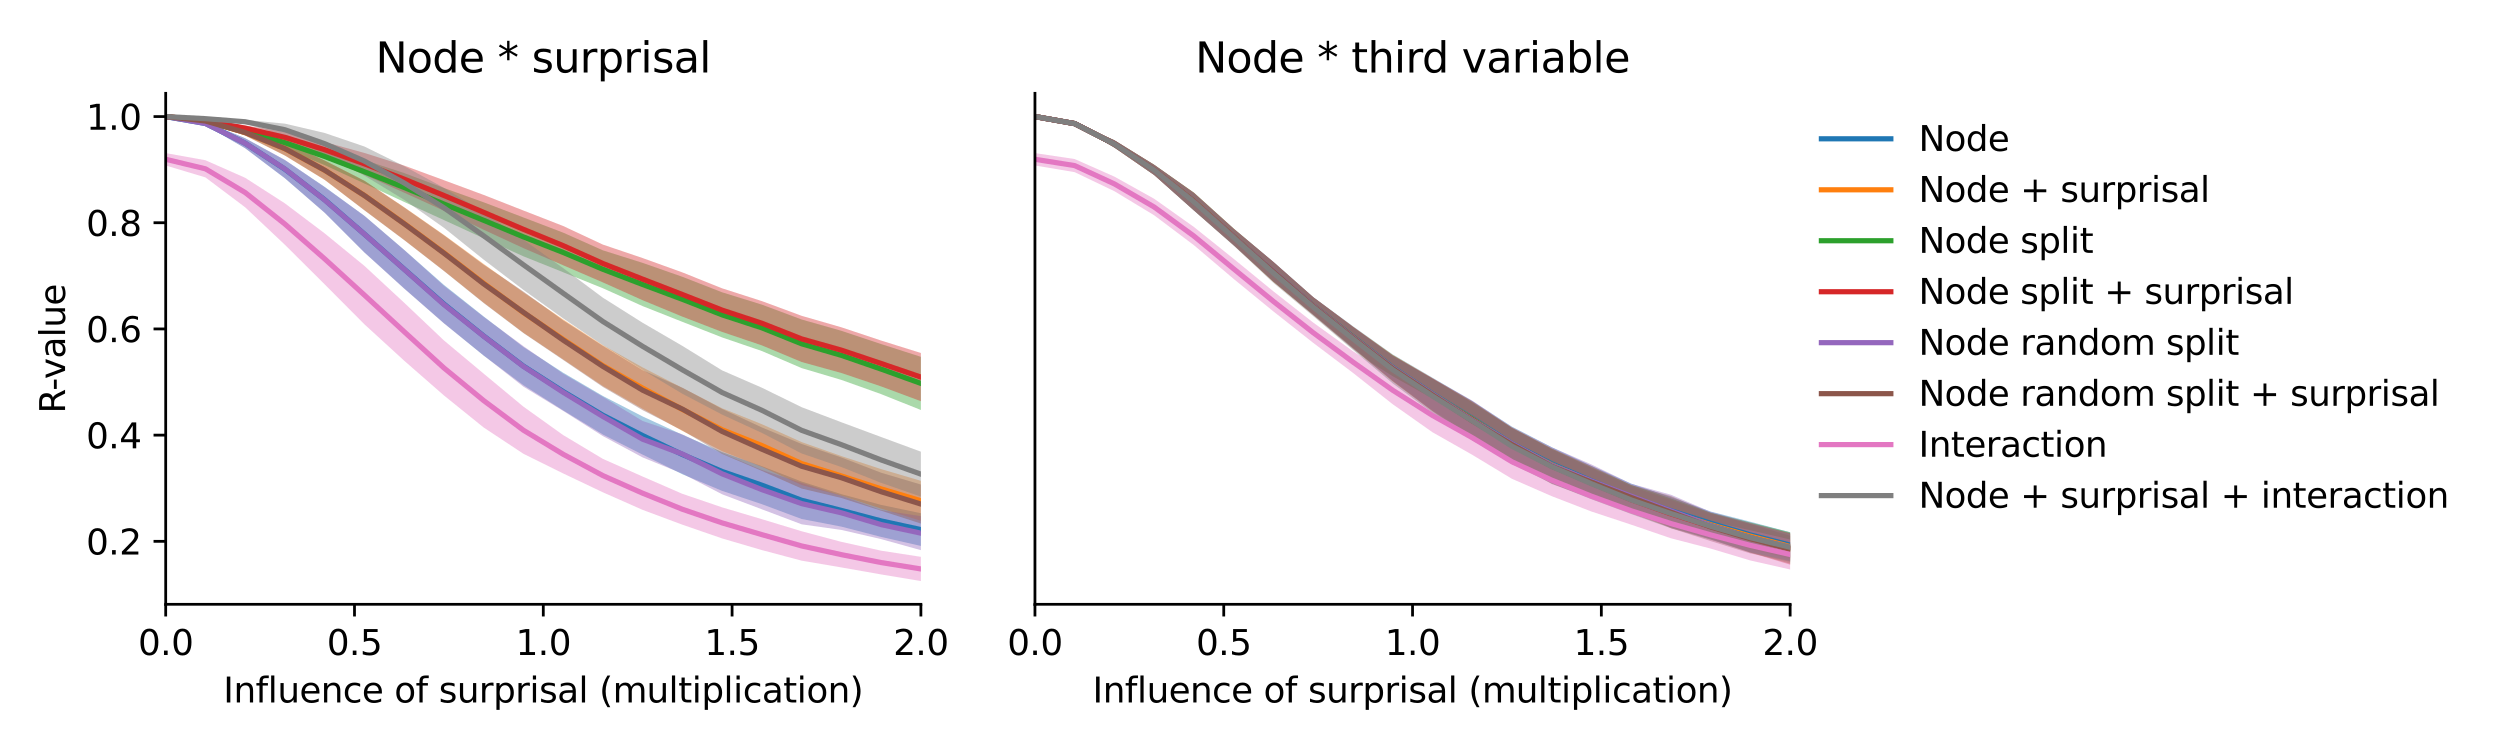 <?xml version="1.0" encoding="utf-8" standalone="no"?>
<!DOCTYPE svg PUBLIC "-//W3C//DTD SVG 1.1//EN"
  "http://www.w3.org/Graphics/SVG/1.1/DTD/svg11.dtd">
<svg xmlns:xlink="http://www.w3.org/1999/xlink" width="720pt" height="216pt" viewBox="0 0 720 216" xmlns="http://www.w3.org/2000/svg" version="1.1">
 <defs>
  <style type="text/css">*{stroke-linejoin: round; stroke-linecap: butt}</style>
 </defs>
 <g id="figure_1">
  <g id="patch_1">
   <path d="M 0 216 
L 720 216 
L 720 0 
L 0 0 
z
" style="fill: #ffffff"/>
  </g>
  <g id="axes_1">
   <g id="patch_2">
    <path d="M 47.72 174.04 
L 265.215 174.04 
L 265.215 26.88 
L 47.72 26.88 
z
" style="fill: #ffffff"/>
   </g>
   <g id="PolyCollection_1">
    <path d="M 47.72 33.569 
L 47.72 33.569 
L 59.167 36.025 
L 70.614 42.691 
L 82.061 51.347 
L 93.508 61.251 
L 104.956 72.685 
L 116.403 83.052 
L 127.85 93.068 
L 139.297 102.399 
L 150.744 110.939 
L 162.191 118.187 
L 173.638 125.151 
L 185.085 130.937 
L 196.532 136.589 
L 207.979 141.378 
L 219.427 145.21 
L 230.874 149.475 
L 242.321 151.671 
L 253.768 154.636 
L 265.215 157.235 
L 265.215 147.811 
L 265.215 147.811 
L 253.768 145.416 
L 242.321 142.323 
L 230.874 138.695 
L 219.427 134.262 
L 207.979 130.196 
L 196.532 125.214 
L 185.085 119.943 
L 173.638 114.047 
L 162.191 107.344 
L 150.744 99.948 
L 139.297 91.143 
L 127.85 82.056 
L 116.403 71.968 
L 104.956 62.175 
L 93.508 53.818 
L 82.061 46.125 
L 70.614 39.816 
L 59.167 35.089 
L 47.72 33.569 
z
" clip-path="url(#pba82e8d61f)" style="fill: #1f77b4; fill-opacity: 0.4"/>
   </g>
   <g id="PolyCollection_2">
    <path d="M 47.72 33.569 
L 47.72 33.569 
L 59.167 35.14 
L 70.614 39.045 
L 82.061 44.805 
L 93.508 51.81 
L 104.956 60.519 
L 116.403 69.093 
L 127.85 77.98 
L 139.297 87.162 
L 150.744 95.831 
L 162.191 103.498 
L 173.638 111.183 
L 185.085 117.748 
L 196.532 124.124 
L 207.979 129.956 
L 219.427 134.466 
L 230.874 139.692 
L 242.321 142.791 
L 253.768 146.492 
L 265.215 149.988 
L 265.215 138.477 
L 265.215 138.477 
L 253.768 135.103 
L 242.321 131.36 
L 230.874 127.322 
L 219.427 122.177 
L 207.979 117.596 
L 196.532 111.713 
L 185.085 105.822 
L 173.638 99.411 
L 162.191 91.968 
L 150.744 84.213 
L 139.297 76.008 
L 127.85 67.636 
L 116.403 59.661 
L 104.956 52.071 
L 93.508 46.214 
L 82.061 40.857 
L 70.614 37.284 
L 59.167 34.557 
L 47.72 33.569 
z
" clip-path="url(#pba82e8d61f)" style="fill: #ff7f0e; fill-opacity: 0.4"/>
   </g>
   <g id="PolyCollection_3">
    <path d="M 47.72 33.569 
L 47.72 33.569 
L 59.167 35.401 
L 70.614 38.866 
L 82.061 42.875 
L 93.508 47.553 
L 104.956 52.849 
L 116.403 58.158 
L 127.85 63.379 
L 139.297 68.639 
L 150.744 73.825 
L 162.191 78.411 
L 173.638 83.019 
L 185.085 88.169 
L 196.532 92.696 
L 207.979 97.185 
L 219.427 101.101 
L 230.874 106.017 
L 242.321 109.417 
L 253.768 113.512 
L 265.215 118.082 
L 265.215 102.762 
L 265.215 102.762 
L 253.768 99.092 
L 242.321 95.269 
L 230.874 92.018 
L 219.427 87.736 
L 207.979 84.187 
L 196.532 79.719 
L 185.085 75.71 
L 173.638 72.101 
L 162.191 67.003 
L 150.744 62.63 
L 139.297 58.262 
L 127.85 54.145 
L 116.403 49.838 
L 104.956 46.1 
L 93.508 42.579 
L 82.061 39.308 
L 70.614 36.843 
L 59.167 34.788 
L 47.72 33.569 
z
" clip-path="url(#pba82e8d61f)" style="fill: #2ca02c; fill-opacity: 0.4"/>
   </g>
   <g id="PolyCollection_4">
    <path d="M 47.72 33.57 
L 47.72 33.57 
L 59.167 35.009 
L 70.614 37.725 
L 82.061 41.126 
L 93.508 45.32 
L 104.956 50.329 
L 116.403 55.497 
L 127.85 60.704 
L 139.297 66.176 
L 150.744 71.471 
L 162.191 76.401 
L 173.638 81.336 
L 185.085 86.47 
L 196.532 91.195 
L 207.979 95.603 
L 219.427 99.474 
L 230.874 104.262 
L 242.321 107.429 
L 253.768 111.293 
L 265.215 115.553 
L 265.215 101.664 
L 265.215 101.664 
L 253.768 98.081 
L 242.321 94.261 
L 230.874 90.955 
L 219.427 86.721 
L 207.979 83.042 
L 196.532 78.458 
L 185.085 74.323 
L 173.638 70.445 
L 162.191 65.089 
L 150.744 60.63 
L 139.297 56.137 
L 127.85 51.898 
L 116.403 47.686 
L 104.956 44.05 
L 93.508 40.906 
L 82.061 37.987 
L 70.614 36.112 
L 59.167 34.519 
L 47.72 33.57 
z
" clip-path="url(#pba82e8d61f)" style="fill: #d62728; fill-opacity: 0.4"/>
   </g>
   <g id="PolyCollection_5">
    <path d="M 47.72 33.569 
L 47.72 33.569 
L 59.167 36.026 
L 70.614 42.701 
L 82.061 51.329 
L 93.508 61.279 
L 104.956 72.732 
L 116.403 83.126 
L 127.85 93.132 
L 139.297 102.386 
L 150.744 111.362 
L 162.191 118.347 
L 173.638 125.604 
L 185.085 131.742 
L 196.532 136.421 
L 207.979 142.36 
L 219.427 146.683 
L 230.874 151.007 
L 242.321 152.622 
L 253.768 155.268 
L 265.215 158.45 
L 265.215 148.662 
L 265.215 148.662 
L 253.768 146.912 
L 242.321 142.772 
L 230.874 139.081 
L 219.427 135.358 
L 207.979 130.587 
L 196.532 125.108 
L 185.085 121.252 
L 173.638 114.292 
L 162.191 107.62 
L 150.744 99.699 
L 139.297 91.265 
L 127.85 82.31 
L 116.403 71.987 
L 104.956 62.164 
L 93.508 53.913 
L 82.061 46.05 
L 70.614 39.832 
L 59.167 35.1 
L 47.72 33.569 
z
" clip-path="url(#pba82e8d61f)" style="fill: #9467bd; fill-opacity: 0.4"/>
   </g>
   <g id="PolyCollection_6">
    <path d="M 47.72 33.57 
L 47.72 33.57 
L 59.167 35.139 
L 70.614 39.044 
L 82.061 44.79 
L 93.508 51.787 
L 104.956 60.587 
L 116.403 69.149 
L 127.85 78.05 
L 139.297 87.283 
L 150.744 95.929 
L 162.191 103.671 
L 173.638 111.45 
L 185.085 118.14 
L 196.532 123.999 
L 207.979 130.745 
L 219.427 135.64 
L 230.874 140.706 
L 242.321 143.424 
L 253.768 147.085 
L 265.215 150.792 
L 265.215 139.552 
L 265.215 139.552 
L 253.768 136.146 
L 242.321 131.752 
L 230.874 127.869 
L 219.427 123.105 
L 207.979 117.777 
L 196.532 111.668 
L 185.085 106.623 
L 173.638 99.608 
L 162.191 92.246 
L 150.744 83.964 
L 139.297 76.226 
L 127.85 67.766 
L 116.403 59.752 
L 104.956 52.058 
L 93.508 46.247 
L 82.061 40.824 
L 70.614 37.287 
L 59.167 34.56 
L 47.72 33.57 
z
" clip-path="url(#pba82e8d61f)" style="fill: #8c564b; fill-opacity: 0.4"/>
   </g>
   <g id="PolyCollection_7">
    <path d="M 47.72 44.089 
L 47.72 47.661 
L 59.167 51.099 
L 70.614 59.709 
L 82.061 70.507 
L 93.508 81.895 
L 104.956 93.404 
L 116.403 103.881 
L 127.85 113.886 
L 139.297 123.126 
L 150.744 130.691 
L 162.191 136.355 
L 173.638 141.792 
L 185.085 146.848 
L 196.532 151.118 
L 207.979 155.072 
L 219.427 158.432 
L 230.874 161.472 
L 242.321 163.423 
L 253.768 165.44 
L 265.215 167.351 
L 265.215 160.368 
L 265.215 160.368 
L 253.768 158.599 
L 242.321 156.057 
L 230.874 153.003 
L 219.427 149.526 
L 207.979 146.124 
L 196.532 142.226 
L 185.085 137.247 
L 173.638 132.162 
L 162.191 125.307 
L 150.744 117.114 
L 139.297 107.61 
L 127.85 98.043 
L 116.403 87.182 
L 104.956 76.576 
L 93.508 67.211 
L 82.061 58.572 
L 70.614 51.209 
L 59.167 46.147 
L 47.72 44.089 
z
" clip-path="url(#pba82e8d61f)" style="fill: #e377c2; fill-opacity: 0.4"/>
   </g>
   <g id="PolyCollection_8">
    <path d="M 47.72 33.569 
L 47.72 33.569 
L 59.167 34.233 
L 70.614 35.604 
L 82.061 39.127 
L 93.508 44.468 
L 104.956 50.585 
L 116.403 57.546 
L 127.85 65.599 
L 139.297 74.776 
L 150.744 83.487 
L 162.191 91.693 
L 173.638 99.437 
L 185.085 106.543 
L 196.532 113.412 
L 207.979 119.417 
L 219.427 124.682 
L 230.874 130.61 
L 242.321 134.519 
L 253.768 139.067 
L 265.215 143.03 
L 265.215 130.084 
L 265.215 130.084 
L 253.768 125.865 
L 242.321 121.611 
L 230.874 117.274 
L 219.427 111.664 
L 207.979 106.682 
L 196.532 99.624 
L 185.085 92.962 
L 173.638 85.742 
L 162.191 77.211 
L 150.744 69.039 
L 139.297 61.048 
L 127.85 54.095 
L 116.403 47.851 
L 104.956 42.199 
L 93.508 38.295 
L 82.061 35.611 
L 70.614 34.531 
L 59.167 34.12 
L 47.72 33.569 
z
" clip-path="url(#pba82e8d61f)" style="fill: #7f7f7f; fill-opacity: 0.4"/>
   </g>
   <g id="matplotlib.axis_1">
    <g id="xtick_1">
     <g id="line2d_1">
      <defs>
       <path id="m68d13eca7f" d="M 0 0 
L 0 3.5 
" style="stroke: #000000; stroke-width: 0.8"/>
      </defs>
      <g>
       <use xlink:href="#m68d13eca7f" x="47.72" y="174.04" style="stroke: #000000; stroke-width: 0.8"/>
      </g>
     </g>
     <g id="text_1">
      <!-- 0.0 -->
      <g transform="translate(39.768 188.638)scale(0.1 -0.1)">
       <defs>
        <path id="DejaVuSans-30" d="M 2034 4250 
Q 1547 4250 1301 3770 
Q 1056 3291 1056 2328 
Q 1056 1369 1301 889 
Q 1547 409 2034 409 
Q 2525 409 2770 889 
Q 3016 1369 3016 2328 
Q 3016 3291 2770 3770 
Q 2525 4250 2034 4250 
z
M 2034 4750 
Q 2819 4750 3233 4129 
Q 3647 3509 3647 2328 
Q 3647 1150 3233 529 
Q 2819 -91 2034 -91 
Q 1250 -91 836 529 
Q 422 1150 422 2328 
Q 422 3509 836 4129 
Q 1250 4750 2034 4750 
z
" transform="scale(0.016)"/>
        <path id="DejaVuSans-2e" d="M 684 794 
L 1344 794 
L 1344 0 
L 684 0 
L 684 794 
z
" transform="scale(0.016)"/>
       </defs>
       <use xlink:href="#DejaVuSans-30"/>
       <use xlink:href="#DejaVuSans-2e" x="63.623"/>
       <use xlink:href="#DejaVuSans-30" x="95.41"/>
      </g>
     </g>
    </g>
    <g id="xtick_2">
     <g id="line2d_2">
      <g>
       <use xlink:href="#m68d13eca7f" x="102.094" y="174.04" style="stroke: #000000; stroke-width: 0.8"/>
      </g>
     </g>
     <g id="text_2">
      <!-- 0.5 -->
      <g transform="translate(94.142 188.638)scale(0.1 -0.1)">
       <defs>
        <path id="DejaVuSans-35" d="M 691 4666 
L 3169 4666 
L 3169 4134 
L 1269 4134 
L 1269 2991 
Q 1406 3038 1543 3061 
Q 1681 3084 1819 3084 
Q 2600 3084 3056 2656 
Q 3513 2228 3513 1497 
Q 3513 744 3044 326 
Q 2575 -91 1722 -91 
Q 1428 -91 1123 -41 
Q 819 9 494 109 
L 494 744 
Q 775 591 1075 516 
Q 1375 441 1709 441 
Q 2250 441 2565 725 
Q 2881 1009 2881 1497 
Q 2881 1984 2565 2268 
Q 2250 2553 1709 2553 
Q 1456 2553 1204 2497 
Q 953 2441 691 2322 
L 691 4666 
z
" transform="scale(0.016)"/>
       </defs>
       <use xlink:href="#DejaVuSans-30"/>
       <use xlink:href="#DejaVuSans-2e" x="63.623"/>
       <use xlink:href="#DejaVuSans-35" x="95.41"/>
      </g>
     </g>
    </g>
    <g id="xtick_3">
     <g id="line2d_3">
      <g>
       <use xlink:href="#m68d13eca7f" x="156.468" y="174.04" style="stroke: #000000; stroke-width: 0.8"/>
      </g>
     </g>
     <g id="text_3">
      <!-- 1.0 -->
      <g transform="translate(148.516 188.638)scale(0.1 -0.1)">
       <defs>
        <path id="DejaVuSans-31" d="M 794 531 
L 1825 531 
L 1825 4091 
L 703 3866 
L 703 4441 
L 1819 4666 
L 2450 4666 
L 2450 531 
L 3481 531 
L 3481 0 
L 794 0 
L 794 531 
z
" transform="scale(0.016)"/>
       </defs>
       <use xlink:href="#DejaVuSans-31"/>
       <use xlink:href="#DejaVuSans-2e" x="63.623"/>
       <use xlink:href="#DejaVuSans-30" x="95.41"/>
      </g>
     </g>
    </g>
    <g id="xtick_4">
     <g id="line2d_4">
      <g>
       <use xlink:href="#m68d13eca7f" x="210.841" y="174.04" style="stroke: #000000; stroke-width: 0.8"/>
      </g>
     </g>
     <g id="text_4">
      <!-- 1.5 -->
      <g transform="translate(202.89 188.638)scale(0.1 -0.1)">
       <use xlink:href="#DejaVuSans-31"/>
       <use xlink:href="#DejaVuSans-2e" x="63.623"/>
       <use xlink:href="#DejaVuSans-35" x="95.41"/>
      </g>
     </g>
    </g>
    <g id="xtick_5">
     <g id="line2d_5">
      <g>
       <use xlink:href="#m68d13eca7f" x="265.215" y="174.04" style="stroke: #000000; stroke-width: 0.8"/>
      </g>
     </g>
     <g id="text_5">
      <!-- 2.0 -->
      <g transform="translate(257.263 188.638)scale(0.1 -0.1)">
       <defs>
        <path id="DejaVuSans-32" d="M 1228 531 
L 3431 531 
L 3431 0 
L 469 0 
L 469 531 
Q 828 903 1448 1529 
Q 2069 2156 2228 2338 
Q 2531 2678 2651 2914 
Q 2772 3150 2772 3378 
Q 2772 3750 2511 3984 
Q 2250 4219 1831 4219 
Q 1534 4219 1204 4116 
Q 875 4013 500 3803 
L 500 4441 
Q 881 4594 1212 4672 
Q 1544 4750 1819 4750 
Q 2544 4750 2975 4387 
Q 3406 4025 3406 3419 
Q 3406 3131 3298 2873 
Q 3191 2616 2906 2266 
Q 2828 2175 2409 1742 
Q 1991 1309 1228 531 
z
" transform="scale(0.016)"/>
       </defs>
       <use xlink:href="#DejaVuSans-32"/>
       <use xlink:href="#DejaVuSans-2e" x="63.623"/>
       <use xlink:href="#DejaVuSans-30" x="95.41"/>
      </g>
     </g>
    </g>
    <g id="text_6">
     <!-- Influence of surprisal (multiplication) -->
     <g transform="translate(64.321 202.317)scale(0.1 -0.1)">
      <defs>
       <path id="DejaVuSans-49" d="M 628 4666 
L 1259 4666 
L 1259 0 
L 628 0 
L 628 4666 
z
" transform="scale(0.016)"/>
       <path id="DejaVuSans-6e" d="M 3513 2113 
L 3513 0 
L 2938 0 
L 2938 2094 
Q 2938 2591 2744 2837 
Q 2550 3084 2163 3084 
Q 1697 3084 1428 2787 
Q 1159 2491 1159 1978 
L 1159 0 
L 581 0 
L 581 3500 
L 1159 3500 
L 1159 2956 
Q 1366 3272 1645 3428 
Q 1925 3584 2291 3584 
Q 2894 3584 3203 3211 
Q 3513 2838 3513 2113 
z
" transform="scale(0.016)"/>
       <path id="DejaVuSans-66" d="M 2375 4863 
L 2375 4384 
L 1825 4384 
Q 1516 4384 1395 4259 
Q 1275 4134 1275 3809 
L 1275 3500 
L 2222 3500 
L 2222 3053 
L 1275 3053 
L 1275 0 
L 697 0 
L 697 3053 
L 147 3053 
L 147 3500 
L 697 3500 
L 697 3744 
Q 697 4328 969 4595 
Q 1241 4863 1831 4863 
L 2375 4863 
z
" transform="scale(0.016)"/>
       <path id="DejaVuSans-6c" d="M 603 4863 
L 1178 4863 
L 1178 0 
L 603 0 
L 603 4863 
z
" transform="scale(0.016)"/>
       <path id="DejaVuSans-75" d="M 544 1381 
L 544 3500 
L 1119 3500 
L 1119 1403 
Q 1119 906 1312 657 
Q 1506 409 1894 409 
Q 2359 409 2629 706 
Q 2900 1003 2900 1516 
L 2900 3500 
L 3475 3500 
L 3475 0 
L 2900 0 
L 2900 538 
Q 2691 219 2414 64 
Q 2138 -91 1772 -91 
Q 1169 -91 856 284 
Q 544 659 544 1381 
z
M 1991 3584 
L 1991 3584 
z
" transform="scale(0.016)"/>
       <path id="DejaVuSans-65" d="M 3597 1894 
L 3597 1613 
L 953 1613 
Q 991 1019 1311 708 
Q 1631 397 2203 397 
Q 2534 397 2845 478 
Q 3156 559 3463 722 
L 3463 178 
Q 3153 47 2828 -22 
Q 2503 -91 2169 -91 
Q 1331 -91 842 396 
Q 353 884 353 1716 
Q 353 2575 817 3079 
Q 1281 3584 2069 3584 
Q 2775 3584 3186 3129 
Q 3597 2675 3597 1894 
z
M 3022 2063 
Q 3016 2534 2758 2815 
Q 2500 3097 2075 3097 
Q 1594 3097 1305 2825 
Q 1016 2553 972 2059 
L 3022 2063 
z
" transform="scale(0.016)"/>
       <path id="DejaVuSans-63" d="M 3122 3366 
L 3122 2828 
Q 2878 2963 2633 3030 
Q 2388 3097 2138 3097 
Q 1578 3097 1268 2742 
Q 959 2388 959 1747 
Q 959 1106 1268 751 
Q 1578 397 2138 397 
Q 2388 397 2633 464 
Q 2878 531 3122 666 
L 3122 134 
Q 2881 22 2623 -34 
Q 2366 -91 2075 -91 
Q 1284 -91 818 406 
Q 353 903 353 1747 
Q 353 2603 823 3093 
Q 1294 3584 2113 3584 
Q 2378 3584 2631 3529 
Q 2884 3475 3122 3366 
z
" transform="scale(0.016)"/>
       <path id="DejaVuSans-20" transform="scale(0.016)"/>
       <path id="DejaVuSans-6f" d="M 1959 3097 
Q 1497 3097 1228 2736 
Q 959 2375 959 1747 
Q 959 1119 1226 758 
Q 1494 397 1959 397 
Q 2419 397 2687 759 
Q 2956 1122 2956 1747 
Q 2956 2369 2687 2733 
Q 2419 3097 1959 3097 
z
M 1959 3584 
Q 2709 3584 3137 3096 
Q 3566 2609 3566 1747 
Q 3566 888 3137 398 
Q 2709 -91 1959 -91 
Q 1206 -91 779 398 
Q 353 888 353 1747 
Q 353 2609 779 3096 
Q 1206 3584 1959 3584 
z
" transform="scale(0.016)"/>
       <path id="DejaVuSans-73" d="M 2834 3397 
L 2834 2853 
Q 2591 2978 2328 3040 
Q 2066 3103 1784 3103 
Q 1356 3103 1142 2972 
Q 928 2841 928 2578 
Q 928 2378 1081 2264 
Q 1234 2150 1697 2047 
L 1894 2003 
Q 2506 1872 2764 1633 
Q 3022 1394 3022 966 
Q 3022 478 2636 193 
Q 2250 -91 1575 -91 
Q 1294 -91 989 -36 
Q 684 19 347 128 
L 347 722 
Q 666 556 975 473 
Q 1284 391 1588 391 
Q 1994 391 2212 530 
Q 2431 669 2431 922 
Q 2431 1156 2273 1281 
Q 2116 1406 1581 1522 
L 1381 1569 
Q 847 1681 609 1914 
Q 372 2147 372 2553 
Q 372 3047 722 3315 
Q 1072 3584 1716 3584 
Q 2034 3584 2315 3537 
Q 2597 3491 2834 3397 
z
" transform="scale(0.016)"/>
       <path id="DejaVuSans-72" d="M 2631 2963 
Q 2534 3019 2420 3045 
Q 2306 3072 2169 3072 
Q 1681 3072 1420 2755 
Q 1159 2438 1159 1844 
L 1159 0 
L 581 0 
L 581 3500 
L 1159 3500 
L 1159 2956 
Q 1341 3275 1631 3429 
Q 1922 3584 2338 3584 
Q 2397 3584 2469 3576 
Q 2541 3569 2628 3553 
L 2631 2963 
z
" transform="scale(0.016)"/>
       <path id="DejaVuSans-70" d="M 1159 525 
L 1159 -1331 
L 581 -1331 
L 581 3500 
L 1159 3500 
L 1159 2969 
Q 1341 3281 1617 3432 
Q 1894 3584 2278 3584 
Q 2916 3584 3314 3078 
Q 3713 2572 3713 1747 
Q 3713 922 3314 415 
Q 2916 -91 2278 -91 
Q 1894 -91 1617 61 
Q 1341 213 1159 525 
z
M 3116 1747 
Q 3116 2381 2855 2742 
Q 2594 3103 2138 3103 
Q 1681 3103 1420 2742 
Q 1159 2381 1159 1747 
Q 1159 1113 1420 752 
Q 1681 391 2138 391 
Q 2594 391 2855 752 
Q 3116 1113 3116 1747 
z
" transform="scale(0.016)"/>
       <path id="DejaVuSans-69" d="M 603 3500 
L 1178 3500 
L 1178 0 
L 603 0 
L 603 3500 
z
M 603 4863 
L 1178 4863 
L 1178 4134 
L 603 4134 
L 603 4863 
z
" transform="scale(0.016)"/>
       <path id="DejaVuSans-61" d="M 2194 1759 
Q 1497 1759 1228 1600 
Q 959 1441 959 1056 
Q 959 750 1161 570 
Q 1363 391 1709 391 
Q 2188 391 2477 730 
Q 2766 1069 2766 1631 
L 2766 1759 
L 2194 1759 
z
M 3341 1997 
L 3341 0 
L 2766 0 
L 2766 531 
Q 2569 213 2275 61 
Q 1981 -91 1556 -91 
Q 1019 -91 701 211 
Q 384 513 384 1019 
Q 384 1609 779 1909 
Q 1175 2209 1959 2209 
L 2766 2209 
L 2766 2266 
Q 2766 2663 2505 2880 
Q 2244 3097 1772 3097 
Q 1472 3097 1187 3025 
Q 903 2953 641 2809 
L 641 3341 
Q 956 3463 1253 3523 
Q 1550 3584 1831 3584 
Q 2591 3584 2966 3190 
Q 3341 2797 3341 1997 
z
" transform="scale(0.016)"/>
       <path id="DejaVuSans-28" d="M 1984 4856 
Q 1566 4138 1362 3434 
Q 1159 2731 1159 2009 
Q 1159 1288 1364 580 
Q 1569 -128 1984 -844 
L 1484 -844 
Q 1016 -109 783 600 
Q 550 1309 550 2009 
Q 550 2706 781 3412 
Q 1013 4119 1484 4856 
L 1984 4856 
z
" transform="scale(0.016)"/>
       <path id="DejaVuSans-6d" d="M 3328 2828 
Q 3544 3216 3844 3400 
Q 4144 3584 4550 3584 
Q 5097 3584 5394 3201 
Q 5691 2819 5691 2113 
L 5691 0 
L 5113 0 
L 5113 2094 
Q 5113 2597 4934 2840 
Q 4756 3084 4391 3084 
Q 3944 3084 3684 2787 
Q 3425 2491 3425 1978 
L 3425 0 
L 2847 0 
L 2847 2094 
Q 2847 2600 2669 2842 
Q 2491 3084 2119 3084 
Q 1678 3084 1418 2786 
Q 1159 2488 1159 1978 
L 1159 0 
L 581 0 
L 581 3500 
L 1159 3500 
L 1159 2956 
Q 1356 3278 1631 3431 
Q 1906 3584 2284 3584 
Q 2666 3584 2933 3390 
Q 3200 3197 3328 2828 
z
" transform="scale(0.016)"/>
       <path id="DejaVuSans-74" d="M 1172 4494 
L 1172 3500 
L 2356 3500 
L 2356 3053 
L 1172 3053 
L 1172 1153 
Q 1172 725 1289 603 
Q 1406 481 1766 481 
L 2356 481 
L 2356 0 
L 1766 0 
Q 1100 0 847 248 
Q 594 497 594 1153 
L 594 3053 
L 172 3053 
L 172 3500 
L 594 3500 
L 594 4494 
L 1172 4494 
z
" transform="scale(0.016)"/>
       <path id="DejaVuSans-29" d="M 513 4856 
L 1013 4856 
Q 1481 4119 1714 3412 
Q 1947 2706 1947 2009 
Q 1947 1309 1714 600 
Q 1481 -109 1013 -844 
L 513 -844 
Q 928 -128 1133 580 
Q 1338 1288 1338 2009 
Q 1338 2731 1133 3434 
Q 928 4138 513 4856 
z
" transform="scale(0.016)"/>
      </defs>
      <use xlink:href="#DejaVuSans-49"/>
      <use xlink:href="#DejaVuSans-6e" x="29.492"/>
      <use xlink:href="#DejaVuSans-66" x="92.871"/>
      <use xlink:href="#DejaVuSans-6c" x="128.076"/>
      <use xlink:href="#DejaVuSans-75" x="155.859"/>
      <use xlink:href="#DejaVuSans-65" x="219.238"/>
      <use xlink:href="#DejaVuSans-6e" x="280.762"/>
      <use xlink:href="#DejaVuSans-63" x="344.141"/>
      <use xlink:href="#DejaVuSans-65" x="399.121"/>
      <use xlink:href="#DejaVuSans-20" x="460.645"/>
      <use xlink:href="#DejaVuSans-6f" x="492.432"/>
      <use xlink:href="#DejaVuSans-66" x="553.613"/>
      <use xlink:href="#DejaVuSans-20" x="588.818"/>
      <use xlink:href="#DejaVuSans-73" x="620.605"/>
      <use xlink:href="#DejaVuSans-75" x="672.705"/>
      <use xlink:href="#DejaVuSans-72" x="736.084"/>
      <use xlink:href="#DejaVuSans-70" x="777.197"/>
      <use xlink:href="#DejaVuSans-72" x="840.674"/>
      <use xlink:href="#DejaVuSans-69" x="881.787"/>
      <use xlink:href="#DejaVuSans-73" x="909.57"/>
      <use xlink:href="#DejaVuSans-61" x="961.67"/>
      <use xlink:href="#DejaVuSans-6c" x="1022.949"/>
      <use xlink:href="#DejaVuSans-20" x="1050.732"/>
      <use xlink:href="#DejaVuSans-28" x="1082.52"/>
      <use xlink:href="#DejaVuSans-6d" x="1121.533"/>
      <use xlink:href="#DejaVuSans-75" x="1218.945"/>
      <use xlink:href="#DejaVuSans-6c" x="1282.324"/>
      <use xlink:href="#DejaVuSans-74" x="1310.107"/>
      <use xlink:href="#DejaVuSans-69" x="1349.316"/>
      <use xlink:href="#DejaVuSans-70" x="1377.1"/>
      <use xlink:href="#DejaVuSans-6c" x="1440.576"/>
      <use xlink:href="#DejaVuSans-69" x="1468.359"/>
      <use xlink:href="#DejaVuSans-63" x="1496.143"/>
      <use xlink:href="#DejaVuSans-61" x="1551.123"/>
      <use xlink:href="#DejaVuSans-74" x="1612.402"/>
      <use xlink:href="#DejaVuSans-69" x="1651.611"/>
      <use xlink:href="#DejaVuSans-6f" x="1679.395"/>
      <use xlink:href="#DejaVuSans-6e" x="1740.576"/>
      <use xlink:href="#DejaVuSans-29" x="1803.955"/>
     </g>
    </g>
   </g>
   <g id="matplotlib.axis_2">
    <g id="ytick_1">
     <g id="line2d_6">
      <defs>
       <path id="md32ded7d4d" d="M 0 0 
L -3.5 0 
" style="stroke: #000000; stroke-width: 0.8"/>
      </defs>
      <g>
       <use xlink:href="#md32ded7d4d" x="47.72" y="155.902" style="stroke: #000000; stroke-width: 0.8"/>
      </g>
     </g>
     <g id="text_7">
      <!-- 0.2 -->
      <g transform="translate(24.817 159.701)scale(0.1 -0.1)">
       <use xlink:href="#DejaVuSans-30"/>
       <use xlink:href="#DejaVuSans-2e" x="63.623"/>
       <use xlink:href="#DejaVuSans-32" x="95.41"/>
      </g>
     </g>
    </g>
    <g id="ytick_2">
     <g id="line2d_7">
      <g>
       <use xlink:href="#md32ded7d4d" x="47.72" y="125.319" style="stroke: #000000; stroke-width: 0.8"/>
      </g>
     </g>
     <g id="text_8">
      <!-- 0.4 -->
      <g transform="translate(24.817 129.118)scale(0.1 -0.1)">
       <defs>
        <path id="DejaVuSans-34" d="M 2419 4116 
L 825 1625 
L 2419 1625 
L 2419 4116 
z
M 2253 4666 
L 3047 4666 
L 3047 1625 
L 3713 1625 
L 3713 1100 
L 3047 1100 
L 3047 0 
L 2419 0 
L 2419 1100 
L 313 1100 
L 313 1709 
L 2253 4666 
z
" transform="scale(0.016)"/>
       </defs>
       <use xlink:href="#DejaVuSans-30"/>
       <use xlink:href="#DejaVuSans-2e" x="63.623"/>
       <use xlink:href="#DejaVuSans-34" x="95.41"/>
      </g>
     </g>
    </g>
    <g id="ytick_3">
     <g id="line2d_8">
      <g>
       <use xlink:href="#md32ded7d4d" x="47.72" y="94.735" style="stroke: #000000; stroke-width: 0.8"/>
      </g>
     </g>
     <g id="text_9">
      <!-- 0.6 -->
      <g transform="translate(24.817 98.535)scale(0.1 -0.1)">
       <defs>
        <path id="DejaVuSans-36" d="M 2113 2584 
Q 1688 2584 1439 2293 
Q 1191 2003 1191 1497 
Q 1191 994 1439 701 
Q 1688 409 2113 409 
Q 2538 409 2786 701 
Q 3034 994 3034 1497 
Q 3034 2003 2786 2293 
Q 2538 2584 2113 2584 
z
M 3366 4563 
L 3366 3988 
Q 3128 4100 2886 4159 
Q 2644 4219 2406 4219 
Q 1781 4219 1451 3797 
Q 1122 3375 1075 2522 
Q 1259 2794 1537 2939 
Q 1816 3084 2150 3084 
Q 2853 3084 3261 2657 
Q 3669 2231 3669 1497 
Q 3669 778 3244 343 
Q 2819 -91 2113 -91 
Q 1303 -91 875 529 
Q 447 1150 447 2328 
Q 447 3434 972 4092 
Q 1497 4750 2381 4750 
Q 2619 4750 2861 4703 
Q 3103 4656 3366 4563 
z
" transform="scale(0.016)"/>
       </defs>
       <use xlink:href="#DejaVuSans-30"/>
       <use xlink:href="#DejaVuSans-2e" x="63.623"/>
       <use xlink:href="#DejaVuSans-36" x="95.41"/>
      </g>
     </g>
    </g>
    <g id="ytick_4">
     <g id="line2d_9">
      <g>
       <use xlink:href="#md32ded7d4d" x="47.72" y="64.152" style="stroke: #000000; stroke-width: 0.8"/>
      </g>
     </g>
     <g id="text_10">
      <!-- 0.8 -->
      <g transform="translate(24.817 67.951)scale(0.1 -0.1)">
       <defs>
        <path id="DejaVuSans-38" d="M 2034 2216 
Q 1584 2216 1326 1975 
Q 1069 1734 1069 1313 
Q 1069 891 1326 650 
Q 1584 409 2034 409 
Q 2484 409 2743 651 
Q 3003 894 3003 1313 
Q 3003 1734 2745 1975 
Q 2488 2216 2034 2216 
z
M 1403 2484 
Q 997 2584 770 2862 
Q 544 3141 544 3541 
Q 544 4100 942 4425 
Q 1341 4750 2034 4750 
Q 2731 4750 3128 4425 
Q 3525 4100 3525 3541 
Q 3525 3141 3298 2862 
Q 3072 2584 2669 2484 
Q 3125 2378 3379 2068 
Q 3634 1759 3634 1313 
Q 3634 634 3220 271 
Q 2806 -91 2034 -91 
Q 1263 -91 848 271 
Q 434 634 434 1313 
Q 434 1759 690 2068 
Q 947 2378 1403 2484 
z
M 1172 3481 
Q 1172 3119 1398 2916 
Q 1625 2713 2034 2713 
Q 2441 2713 2670 2916 
Q 2900 3119 2900 3481 
Q 2900 3844 2670 4047 
Q 2441 4250 2034 4250 
Q 1625 4250 1398 4047 
Q 1172 3844 1172 3481 
z
" transform="scale(0.016)"/>
       </defs>
       <use xlink:href="#DejaVuSans-30"/>
       <use xlink:href="#DejaVuSans-2e" x="63.623"/>
       <use xlink:href="#DejaVuSans-38" x="95.41"/>
      </g>
     </g>
    </g>
    <g id="ytick_5">
     <g id="line2d_10">
      <g>
       <use xlink:href="#md32ded7d4d" x="47.72" y="33.569" style="stroke: #000000; stroke-width: 0.8"/>
      </g>
     </g>
     <g id="text_11">
      <!-- 1.0 -->
      <g transform="translate(24.817 37.368)scale(0.1 -0.1)">
       <use xlink:href="#DejaVuSans-31"/>
       <use xlink:href="#DejaVuSans-2e" x="63.623"/>
       <use xlink:href="#DejaVuSans-30" x="95.41"/>
      </g>
     </g>
    </g>
    <g id="text_12">
     <!-- R-value -->
     <g transform="translate(18.737 119.065)rotate(-90)scale(0.1 -0.1)">
      <defs>
       <path id="DejaVuSans-52" d="M 2841 2188 
Q 3044 2119 3236 1894 
Q 3428 1669 3622 1275 
L 4263 0 
L 3584 0 
L 2988 1197 
Q 2756 1666 2539 1819 
Q 2322 1972 1947 1972 
L 1259 1972 
L 1259 0 
L 628 0 
L 628 4666 
L 2053 4666 
Q 2853 4666 3247 4331 
Q 3641 3997 3641 3322 
Q 3641 2881 3436 2590 
Q 3231 2300 2841 2188 
z
M 1259 4147 
L 1259 2491 
L 2053 2491 
Q 2509 2491 2742 2702 
Q 2975 2913 2975 3322 
Q 2975 3731 2742 3939 
Q 2509 4147 2053 4147 
L 1259 4147 
z
" transform="scale(0.016)"/>
       <path id="DejaVuSans-2d" d="M 313 2009 
L 1997 2009 
L 1997 1497 
L 313 1497 
L 313 2009 
z
" transform="scale(0.016)"/>
       <path id="DejaVuSans-76" d="M 191 3500 
L 800 3500 
L 1894 563 
L 2988 3500 
L 3597 3500 
L 2284 0 
L 1503 0 
L 191 3500 
z
" transform="scale(0.016)"/>
      </defs>
      <use xlink:href="#DejaVuSans-52"/>
      <use xlink:href="#DejaVuSans-2d" x="65.482"/>
      <use xlink:href="#DejaVuSans-76" x="98.941"/>
      <use xlink:href="#DejaVuSans-61" x="158.121"/>
      <use xlink:href="#DejaVuSans-6c" x="219.4"/>
      <use xlink:href="#DejaVuSans-75" x="247.184"/>
      <use xlink:href="#DejaVuSans-65" x="310.562"/>
     </g>
    </g>
   </g>
   <g id="line2d_11">
    <path d="M 47.72 33.569 
L 59.167 35.557 
L 70.614 41.254 
L 82.061 48.736 
L 93.508 57.534 
L 104.956 67.43 
L 116.403 77.51 
L 127.85 87.562 
L 139.297 96.771 
L 150.744 105.443 
L 162.191 112.765 
L 173.638 119.599 
L 185.085 125.44 
L 196.532 130.901 
L 207.979 135.787 
L 219.427 139.736 
L 230.874 144.085 
L 242.321 146.997 
L 253.768 150.026 
L 265.215 152.523 
" clip-path="url(#pba82e8d61f)" style="fill: none; stroke: #1f77b4; stroke-width: 1.5; stroke-linecap: square"/>
   </g>
   <g id="line2d_12">
    <path d="M 47.72 33.569 
L 59.167 34.849 
L 70.614 38.165 
L 82.061 42.831 
L 93.508 49.012 
L 104.956 56.295 
L 116.403 64.377 
L 127.85 72.808 
L 139.297 81.585 
L 150.744 90.022 
L 162.191 97.733 
L 173.638 105.297 
L 185.085 111.785 
L 196.532 117.918 
L 207.979 123.776 
L 219.427 128.322 
L 230.874 133.507 
L 242.321 137.076 
L 253.768 140.798 
L 265.215 144.233 
" clip-path="url(#pba82e8d61f)" style="fill: none; stroke: #ff7f0e; stroke-width: 1.5; stroke-linecap: square"/>
   </g>
   <g id="line2d_13">
    <path d="M 47.72 33.569 
L 59.167 35.094 
L 70.614 37.855 
L 82.061 41.092 
L 93.508 45.066 
L 104.956 49.475 
L 116.403 53.998 
L 127.85 58.762 
L 139.297 63.451 
L 150.744 68.227 
L 162.191 72.707 
L 173.638 77.56 
L 185.085 81.939 
L 196.532 86.207 
L 207.979 90.686 
L 219.427 94.419 
L 230.874 99.018 
L 242.321 102.343 
L 253.768 106.302 
L 265.215 110.422 
" clip-path="url(#pba82e8d61f)" style="fill: none; stroke: #2ca02c; stroke-width: 1.5; stroke-linecap: square"/>
   </g>
   <g id="line2d_14">
    <path d="M 47.72 33.57 
L 59.167 34.764 
L 70.614 36.919 
L 82.061 39.557 
L 93.508 43.113 
L 104.956 47.19 
L 116.403 51.592 
L 127.85 56.301 
L 139.297 61.157 
L 150.744 66.05 
L 162.191 70.745 
L 173.638 75.89 
L 185.085 80.396 
L 196.532 84.827 
L 207.979 89.322 
L 219.427 93.098 
L 230.874 97.608 
L 242.321 100.845 
L 253.768 104.687 
L 265.215 108.608 
" clip-path="url(#pba82e8d61f)" style="fill: none; stroke: #d62728; stroke-width: 1.5; stroke-linecap: square"/>
   </g>
   <g id="line2d_15">
    <path d="M 47.72 33.569 
L 59.167 35.563 
L 70.614 41.267 
L 82.061 48.689 
L 93.508 57.596 
L 104.956 67.448 
L 116.403 77.557 
L 127.85 87.721 
L 139.297 96.825 
L 150.744 105.53 
L 162.191 112.983 
L 173.638 119.948 
L 185.085 126.497 
L 196.532 130.764 
L 207.979 136.473 
L 219.427 141.02 
L 230.874 145.044 
L 242.321 147.697 
L 253.768 151.09 
L 265.215 153.556 
" clip-path="url(#pba82e8d61f)" style="fill: none; stroke: #9467bd; stroke-width: 1.5; stroke-linecap: square"/>
   </g>
   <g id="line2d_16">
    <path d="M 47.72 33.57 
L 59.167 34.849 
L 70.614 38.166 
L 82.061 42.807 
L 93.508 49.017 
L 104.956 56.322 
L 116.403 64.451 
L 127.85 72.908 
L 139.297 81.755 
L 150.744 89.947 
L 162.191 97.958 
L 173.638 105.529 
L 185.085 112.382 
L 196.532 117.833 
L 207.979 124.261 
L 219.427 129.373 
L 230.874 134.287 
L 242.321 137.588 
L 253.768 141.615 
L 265.215 145.172 
" clip-path="url(#pba82e8d61f)" style="fill: none; stroke: #8c564b; stroke-width: 1.5; stroke-linecap: square"/>
   </g>
   <g id="line2d_17">
    <path d="M 47.72 45.875 
L 59.167 48.623 
L 70.614 55.459 
L 82.061 64.54 
L 93.508 74.553 
L 104.956 84.99 
L 116.403 95.531 
L 127.85 105.964 
L 139.297 115.368 
L 150.744 123.902 
L 162.191 130.831 
L 173.638 136.977 
L 185.085 142.047 
L 196.532 146.672 
L 207.979 150.598 
L 219.427 153.979 
L 230.874 157.237 
L 242.321 159.74 
L 253.768 162.02 
L 265.215 163.86 
" clip-path="url(#pba82e8d61f)" style="fill: none; stroke: #e377c2; stroke-width: 1.5; stroke-linecap: square"/>
   </g>
   <g id="line2d_18">
    <path d="M 47.72 33.569 
L 59.167 34.176 
L 70.614 35.067 
L 82.061 37.369 
L 93.508 41.382 
L 104.956 46.392 
L 116.403 52.699 
L 127.85 59.847 
L 139.297 67.912 
L 150.744 76.263 
L 162.191 84.452 
L 173.638 92.59 
L 185.085 99.753 
L 196.532 106.518 
L 207.979 113.05 
L 219.427 118.173 
L 230.874 123.942 
L 242.321 128.065 
L 253.768 132.466 
L 265.215 136.557 
" clip-path="url(#pba82e8d61f)" style="fill: none; stroke: #7f7f7f; stroke-width: 1.5; stroke-linecap: square"/>
   </g>
   <g id="patch_3">
    <path d="M 47.72 174.04 
L 47.72 26.88 
" style="fill: none; stroke: #000000; stroke-width: 0.8; stroke-linejoin: miter; stroke-linecap: square"/>
   </g>
   <g id="patch_4">
    <path d="M 47.72 174.04 
L 265.215 174.04 
" style="fill: none; stroke: #000000; stroke-width: 0.8; stroke-linejoin: miter; stroke-linecap: square"/>
   </g>
   <g id="text_13">
    <!-- Node * surprisal -->
    <g transform="translate(108.186 20.88)scale(0.12 -0.12)">
     <defs>
      <path id="DejaVuSans-4e" d="M 628 4666 
L 1478 4666 
L 3547 763 
L 3547 4666 
L 4159 4666 
L 4159 0 
L 3309 0 
L 1241 3903 
L 1241 0 
L 628 0 
L 628 4666 
z
" transform="scale(0.016)"/>
      <path id="DejaVuSans-64" d="M 2906 2969 
L 2906 4863 
L 3481 4863 
L 3481 0 
L 2906 0 
L 2906 525 
Q 2725 213 2448 61 
Q 2172 -91 1784 -91 
Q 1150 -91 751 415 
Q 353 922 353 1747 
Q 353 2572 751 3078 
Q 1150 3584 1784 3584 
Q 2172 3584 2448 3432 
Q 2725 3281 2906 2969 
z
M 947 1747 
Q 947 1113 1208 752 
Q 1469 391 1925 391 
Q 2381 391 2643 752 
Q 2906 1113 2906 1747 
Q 2906 2381 2643 2742 
Q 2381 3103 1925 3103 
Q 1469 3103 1208 2742 
Q 947 2381 947 1747 
z
" transform="scale(0.016)"/>
      <path id="DejaVuSans-2a" d="M 3009 3897 
L 1888 3291 
L 3009 2681 
L 2828 2375 
L 1778 3009 
L 1778 1831 
L 1422 1831 
L 1422 3009 
L 372 2375 
L 191 2681 
L 1313 3291 
L 191 3897 
L 372 4206 
L 1422 3572 
L 1422 4750 
L 1778 4750 
L 1778 3572 
L 2828 4206 
L 3009 3897 
z
" transform="scale(0.016)"/>
     </defs>
     <use xlink:href="#DejaVuSans-4e"/>
     <use xlink:href="#DejaVuSans-6f" x="74.805"/>
     <use xlink:href="#DejaVuSans-64" x="135.986"/>
     <use xlink:href="#DejaVuSans-65" x="199.463"/>
     <use xlink:href="#DejaVuSans-20" x="260.986"/>
     <use xlink:href="#DejaVuSans-2a" x="292.773"/>
     <use xlink:href="#DejaVuSans-20" x="342.773"/>
     <use xlink:href="#DejaVuSans-73" x="374.561"/>
     <use xlink:href="#DejaVuSans-75" x="426.66"/>
     <use xlink:href="#DejaVuSans-72" x="490.039"/>
     <use xlink:href="#DejaVuSans-70" x="531.152"/>
     <use xlink:href="#DejaVuSans-72" x="594.629"/>
     <use xlink:href="#DejaVuSans-69" x="635.742"/>
     <use xlink:href="#DejaVuSans-73" x="663.525"/>
     <use xlink:href="#DejaVuSans-61" x="715.625"/>
     <use xlink:href="#DejaVuSans-6c" x="776.904"/>
    </g>
   </g>
  </g>
  <g id="axes_2">
   <g id="patch_5">
    <path d="M 298.065 174.04 
L 515.56 174.04 
L 515.56 26.88 
L 298.065 26.88 
z
" style="fill: #ffffff"/>
   </g>
   <g id="PolyCollection_9">
    <path d="M 298.065 33.569 
L 298.065 33.569 
L 309.512 35.838 
L 320.959 42.503 
L 332.406 50.38 
L 343.853 60.547 
L 355.301 70.557 
L 366.748 81.095 
L 378.195 90.491 
L 389.642 100.058 
L 401.089 109.567 
L 412.536 118.071 
L 423.983 125.471 
L 435.43 132.714 
L 446.877 138.375 
L 458.324 142.819 
L 469.772 146.988 
L 481.219 151.016 
L 492.666 154.053 
L 504.113 157.838 
L 515.56 160.682 
L 515.56 153.307 
L 515.56 153.307 
L 504.113 150.26 
L 492.666 147.329 
L 481.219 143.18 
L 469.772 139.281 
L 458.324 134.149 
L 446.877 128.784 
L 435.43 122.876 
L 423.983 115.488 
L 412.536 108.77 
L 401.089 102.076 
L 389.642 93.949 
L 378.195 85.553 
L 366.748 75.453 
L 355.301 65.83 
L 343.853 55.535 
L 332.406 47.454 
L 320.959 40.402 
L 309.512 35.365 
L 298.065 33.569 
z
" clip-path="url(#p22abb577cb)" style="fill: #1f77b4; fill-opacity: 0.4"/>
   </g>
   <g id="PolyCollection_10">
    <path d="M 298.065 33.569 
L 298.065 33.569 
L 309.512 35.841 
L 320.959 42.502 
L 332.406 50.388 
L 343.853 60.54 
L 355.301 70.595 
L 366.748 81.198 
L 378.195 90.659 
L 389.642 100.251 
L 401.089 109.821 
L 412.536 118.313 
L 423.983 125.655 
L 435.43 132.964 
L 446.877 138.607 
L 458.324 142.99 
L 469.772 147.244 
L 481.219 151.379 
L 492.666 154.482 
L 504.113 158.19 
L 515.56 161.071 
L 515.56 153.735 
L 515.56 153.735 
L 504.113 150.643 
L 492.666 147.75 
L 481.219 143.574 
L 469.772 139.689 
L 458.324 134.533 
L 446.877 129.122 
L 435.43 123.105 
L 423.983 115.723 
L 412.536 108.888 
L 401.089 102.188 
L 389.642 94.042 
L 378.195 85.596 
L 366.748 75.511 
L 355.301 65.896 
L 343.853 55.59 
L 332.406 47.483 
L 320.959 40.416 
L 309.512 35.366 
L 298.065 33.569 
z
" clip-path="url(#p22abb577cb)" style="fill: #ff7f0e; fill-opacity: 0.4"/>
   </g>
   <g id="PolyCollection_11">
    <path d="M 298.065 33.569 
L 298.065 33.569 
L 309.512 35.839 
L 320.959 42.491 
L 332.406 50.378 
L 343.853 60.573 
L 355.301 70.554 
L 366.748 81.113 
L 378.195 90.518 
L 389.642 100.06 
L 401.089 109.652 
L 412.536 118.231 
L 423.983 125.615 
L 435.43 133.02 
L 446.877 138.772 
L 458.324 143.282 
L 469.772 147.658 
L 481.219 151.824 
L 492.666 155.113 
L 504.113 159.121 
L 515.56 162.333 
L 515.56 153.281 
L 515.56 153.281 
L 504.113 150.481 
L 492.666 147.638 
L 481.219 143.596 
L 469.772 139.674 
L 458.324 134.645 
L 446.877 129.261 
L 435.43 123.204 
L 423.983 115.874 
L 412.536 109.06 
L 401.089 102.3 
L 389.642 94.15 
L 378.195 85.596 
L 366.748 75.469 
L 355.301 65.822 
L 343.853 55.469 
L 332.406 47.446 
L 320.959 40.406 
L 309.512 35.359 
L 298.065 33.569 
z
" clip-path="url(#p22abb577cb)" style="fill: #2ca02c; fill-opacity: 0.4"/>
   </g>
   <g id="PolyCollection_12">
    <path d="M 298.065 33.57 
L 298.065 33.57 
L 309.512 35.848 
L 320.959 42.49 
L 332.406 50.388 
L 343.853 60.546 
L 355.301 70.569 
L 366.748 81.17 
L 378.195 90.607 
L 389.642 100.218 
L 401.089 109.802 
L 412.536 118.381 
L 423.983 125.719 
L 435.43 133.147 
L 446.877 138.962 
L 458.324 143.409 
L 469.772 147.782 
L 481.219 152.057 
L 492.666 155.336 
L 504.113 159.166 
L 515.56 162.622 
L 515.56 153.561 
L 515.56 153.561 
L 504.113 150.812 
L 492.666 147.944 
L 481.219 143.946 
L 469.772 140.062 
L 458.324 134.895 
L 446.877 129.498 
L 435.43 123.34 
L 423.983 116.047 
L 412.536 109.101 
L 401.089 102.38 
L 389.642 94.177 
L 378.195 85.629 
L 366.748 75.521 
L 355.301 65.857 
L 343.853 55.502 
L 332.406 47.46 
L 320.959 40.412 
L 309.512 35.359 
L 298.065 33.57 
z
" clip-path="url(#p22abb577cb)" style="fill: #d62728; fill-opacity: 0.4"/>
   </g>
   <g id="PolyCollection_13">
    <path d="M 298.065 33.569 
L 298.065 33.569 
L 309.512 35.851 
L 320.959 42.489 
L 332.406 50.385 
L 343.853 60.6 
L 355.301 70.614 
L 366.748 80.95 
L 378.195 90.615 
L 389.642 100.29 
L 401.089 109.481 
L 412.536 118.169 
L 423.983 126.638 
L 435.43 132.589 
L 446.877 139.212 
L 458.324 143.346 
L 469.772 146.53 
L 481.219 151.818 
L 492.666 155.361 
L 504.113 158.97 
L 515.56 161.426 
L 515.56 153.862 
L 515.56 153.862 
L 504.113 150.653 
L 492.666 147.394 
L 481.219 142.481 
L 469.772 139.325 
L 458.324 133.755 
L 446.877 128.809 
L 435.43 122.988 
L 423.983 115.361 
L 412.536 108.915 
L 401.089 102.434 
L 389.642 94.09 
L 378.195 85.547 
L 366.748 75.401 
L 355.301 65.935 
L 343.853 55.64 
L 332.406 47.504 
L 320.959 40.407 
L 309.512 35.352 
L 298.065 33.569 
z
" clip-path="url(#p22abb577cb)" style="fill: #9467bd; fill-opacity: 0.4"/>
   </g>
   <g id="PolyCollection_14">
    <path d="M 298.065 33.57 
L 298.065 33.57 
L 309.512 35.854 
L 320.959 42.488 
L 332.406 50.388 
L 343.853 60.592 
L 355.301 70.635 
L 366.748 81.054 
L 378.195 90.77 
L 389.642 100.477 
L 401.089 109.718 
L 412.536 118.42 
L 423.983 126.856 
L 435.43 132.773 
L 446.877 139.398 
L 458.324 143.491 
L 469.772 146.832 
L 481.219 152.142 
L 492.666 155.836 
L 504.113 159.399 
L 515.56 161.812 
L 515.56 154.299 
L 515.56 154.299 
L 504.113 150.931 
L 492.666 147.687 
L 481.219 142.869 
L 469.772 139.698 
L 458.324 134.208 
L 446.877 129.178 
L 435.43 123.271 
L 423.983 115.551 
L 412.536 109.017 
L 401.089 102.541 
L 389.642 94.191 
L 378.195 85.607 
L 366.748 75.461 
L 355.301 66.005 
L 343.853 55.701 
L 332.406 47.536 
L 320.959 40.423 
L 309.512 35.352 
L 298.065 33.57 
z
" clip-path="url(#p22abb577cb)" style="fill: #8c564b; fill-opacity: 0.4"/>
   </g>
   <g id="PolyCollection_15">
    <path d="M 298.065 44.089 
L 298.065 47.661 
L 309.512 49.587 
L 320.959 55.074 
L 332.406 62.008 
L 343.853 70.622 
L 355.301 80.337 
L 366.748 89.7 
L 378.195 98.736 
L 389.642 107.373 
L 401.089 116.411 
L 412.536 124.481 
L 423.983 130.971 
L 435.43 137.892 
L 446.877 142.891 
L 458.324 147.318 
L 469.772 151.105 
L 481.219 155.025 
L 492.666 157.995 
L 504.113 161.422 
L 515.56 164.014 
L 515.56 155.391 
L 515.56 155.391 
L 504.113 152.73 
L 492.666 150.106 
L 481.219 146.551 
L 469.772 143.107 
L 458.324 138.496 
L 446.877 133.656 
L 435.43 128.085 
L 423.983 121.111 
L 412.536 114.799 
L 401.089 108.359 
L 389.642 101.144 
L 378.195 92.89 
L 366.748 83.911 
L 355.301 74.542 
L 343.853 65.371 
L 332.406 57.25 
L 320.959 50.876 
L 309.512 45.807 
L 298.065 44.089 
z
" clip-path="url(#p22abb577cb)" style="fill: #e377c2; fill-opacity: 0.4"/>
   </g>
   <g id="PolyCollection_16">
    <path d="M 298.065 33.569 
L 298.065 33.569 
L 309.512 35.841 
L 320.959 42.539 
L 332.406 50.456 
L 343.853 60.679 
L 355.301 70.777 
L 366.748 81.5 
L 378.195 91.046 
L 389.642 100.764 
L 401.089 110.406 
L 412.536 118.882 
L 423.983 126.298 
L 435.43 133.613 
L 446.877 139.267 
L 458.324 143.781 
L 469.772 148.045 
L 481.219 152.134 
L 492.666 155.422 
L 504.113 159.122 
L 515.56 161.648 
L 515.56 153.565 
L 515.56 153.565 
L 504.113 150.582 
L 492.666 147.743 
L 481.219 143.719 
L 469.772 139.916 
L 458.324 134.869 
L 446.877 129.507 
L 435.43 123.42 
L 423.983 116.1 
L 412.536 109.245 
L 401.089 102.52 
L 389.642 94.373 
L 378.195 85.805 
L 366.748 75.727 
L 355.301 66.094 
L 343.853 55.678 
L 332.406 47.561 
L 320.959 40.453 
L 309.512 35.377 
L 298.065 33.569 
z
" clip-path="url(#p22abb577cb)" style="fill: #7f7f7f; fill-opacity: 0.4"/>
   </g>
   <g id="matplotlib.axis_3">
    <g id="xtick_6">
     <g id="line2d_19">
      <g>
       <use xlink:href="#m68d13eca7f" x="298.065" y="174.04" style="stroke: #000000; stroke-width: 0.8"/>
      </g>
     </g>
     <g id="text_14">
      <!-- 0.0 -->
      <g transform="translate(290.113 188.638)scale(0.1 -0.1)">
       <use xlink:href="#DejaVuSans-30"/>
       <use xlink:href="#DejaVuSans-2e" x="63.623"/>
       <use xlink:href="#DejaVuSans-30" x="95.41"/>
      </g>
     </g>
    </g>
    <g id="xtick_7">
     <g id="line2d_20">
      <g>
       <use xlink:href="#m68d13eca7f" x="352.439" y="174.04" style="stroke: #000000; stroke-width: 0.8"/>
      </g>
     </g>
     <g id="text_15">
      <!-- 0.5 -->
      <g transform="translate(344.487 188.638)scale(0.1 -0.1)">
       <use xlink:href="#DejaVuSans-30"/>
       <use xlink:href="#DejaVuSans-2e" x="63.623"/>
       <use xlink:href="#DejaVuSans-35" x="95.41"/>
      </g>
     </g>
    </g>
    <g id="xtick_8">
     <g id="line2d_21">
      <g>
       <use xlink:href="#m68d13eca7f" x="406.812" y="174.04" style="stroke: #000000; stroke-width: 0.8"/>
      </g>
     </g>
     <g id="text_16">
      <!-- 1.0 -->
      <g transform="translate(398.861 188.638)scale(0.1 -0.1)">
       <use xlink:href="#DejaVuSans-31"/>
       <use xlink:href="#DejaVuSans-2e" x="63.623"/>
       <use xlink:href="#DejaVuSans-30" x="95.41"/>
      </g>
     </g>
    </g>
    <g id="xtick_9">
     <g id="line2d_22">
      <g>
       <use xlink:href="#m68d13eca7f" x="461.186" y="174.04" style="stroke: #000000; stroke-width: 0.8"/>
      </g>
     </g>
     <g id="text_17">
      <!-- 1.5 -->
      <g transform="translate(453.235 188.638)scale(0.1 -0.1)">
       <use xlink:href="#DejaVuSans-31"/>
       <use xlink:href="#DejaVuSans-2e" x="63.623"/>
       <use xlink:href="#DejaVuSans-35" x="95.41"/>
      </g>
     </g>
    </g>
    <g id="xtick_10">
     <g id="line2d_23">
      <g>
       <use xlink:href="#m68d13eca7f" x="515.56" y="174.04" style="stroke: #000000; stroke-width: 0.8"/>
      </g>
     </g>
     <g id="text_18">
      <!-- 2.0 -->
      <g transform="translate(507.608 188.638)scale(0.1 -0.1)">
       <use xlink:href="#DejaVuSans-32"/>
       <use xlink:href="#DejaVuSans-2e" x="63.623"/>
       <use xlink:href="#DejaVuSans-30" x="95.41"/>
      </g>
     </g>
    </g>
    <g id="text_19">
     <!-- Influence of surprisal (multiplication) -->
     <g transform="translate(314.666 202.317)scale(0.1 -0.1)">
      <use xlink:href="#DejaVuSans-49"/>
      <use xlink:href="#DejaVuSans-6e" x="29.492"/>
      <use xlink:href="#DejaVuSans-66" x="92.871"/>
      <use xlink:href="#DejaVuSans-6c" x="128.076"/>
      <use xlink:href="#DejaVuSans-75" x="155.859"/>
      <use xlink:href="#DejaVuSans-65" x="219.238"/>
      <use xlink:href="#DejaVuSans-6e" x="280.762"/>
      <use xlink:href="#DejaVuSans-63" x="344.141"/>
      <use xlink:href="#DejaVuSans-65" x="399.121"/>
      <use xlink:href="#DejaVuSans-20" x="460.645"/>
      <use xlink:href="#DejaVuSans-6f" x="492.432"/>
      <use xlink:href="#DejaVuSans-66" x="553.613"/>
      <use xlink:href="#DejaVuSans-20" x="588.818"/>
      <use xlink:href="#DejaVuSans-73" x="620.605"/>
      <use xlink:href="#DejaVuSans-75" x="672.705"/>
      <use xlink:href="#DejaVuSans-72" x="736.084"/>
      <use xlink:href="#DejaVuSans-70" x="777.197"/>
      <use xlink:href="#DejaVuSans-72" x="840.674"/>
      <use xlink:href="#DejaVuSans-69" x="881.787"/>
      <use xlink:href="#DejaVuSans-73" x="909.57"/>
      <use xlink:href="#DejaVuSans-61" x="961.67"/>
      <use xlink:href="#DejaVuSans-6c" x="1022.949"/>
      <use xlink:href="#DejaVuSans-20" x="1050.732"/>
      <use xlink:href="#DejaVuSans-28" x="1082.52"/>
      <use xlink:href="#DejaVuSans-6d" x="1121.533"/>
      <use xlink:href="#DejaVuSans-75" x="1218.945"/>
      <use xlink:href="#DejaVuSans-6c" x="1282.324"/>
      <use xlink:href="#DejaVuSans-74" x="1310.107"/>
      <use xlink:href="#DejaVuSans-69" x="1349.316"/>
      <use xlink:href="#DejaVuSans-70" x="1377.1"/>
      <use xlink:href="#DejaVuSans-6c" x="1440.576"/>
      <use xlink:href="#DejaVuSans-69" x="1468.359"/>
      <use xlink:href="#DejaVuSans-63" x="1496.143"/>
      <use xlink:href="#DejaVuSans-61" x="1551.123"/>
      <use xlink:href="#DejaVuSans-74" x="1612.402"/>
      <use xlink:href="#DejaVuSans-69" x="1651.611"/>
      <use xlink:href="#DejaVuSans-6f" x="1679.395"/>
      <use xlink:href="#DejaVuSans-6e" x="1740.576"/>
      <use xlink:href="#DejaVuSans-29" x="1803.955"/>
     </g>
    </g>
   </g>
   <g id="line2d_24">
    <path d="M 298.065 33.569 
L 309.512 35.602 
L 320.959 41.452 
L 332.406 48.917 
L 343.853 58.041 
L 355.301 68.193 
L 366.748 78.274 
L 378.195 88.022 
L 389.642 97.004 
L 401.089 105.821 
L 412.536 113.42 
L 423.983 120.479 
L 435.43 127.795 
L 446.877 133.58 
L 458.324 138.484 
L 469.772 143.135 
L 481.219 147.098 
L 492.666 150.691 
L 504.113 154.049 
L 515.56 156.995 
" clip-path="url(#p22abb577cb)" style="fill: none; stroke: #1f77b4; stroke-width: 1.5; stroke-linecap: square"/>
   </g>
   <g id="line2d_25">
    <path d="M 298.065 33.569 
L 309.512 35.603 
L 320.959 41.459 
L 332.406 48.936 
L 343.853 58.065 
L 355.301 68.245 
L 366.748 78.355 
L 378.195 88.127 
L 389.642 97.147 
L 401.089 106.004 
L 412.536 113.601 
L 423.983 120.689 
L 435.43 128.034 
L 446.877 133.865 
L 458.324 138.761 
L 469.772 143.467 
L 481.219 147.476 
L 492.666 151.116 
L 504.113 154.416 
L 515.56 157.403 
" clip-path="url(#p22abb577cb)" style="fill: none; stroke: #ff7f0e; stroke-width: 1.5; stroke-linecap: square"/>
   </g>
   <g id="line2d_26">
    <path d="M 298.065 33.569 
L 309.512 35.599 
L 320.959 41.448 
L 332.406 48.912 
L 343.853 58.021 
L 355.301 68.188 
L 366.748 78.291 
L 378.195 88.057 
L 389.642 97.105 
L 401.089 105.976 
L 412.536 113.645 
L 423.983 120.745 
L 435.43 128.112 
L 446.877 134.017 
L 458.324 138.964 
L 469.772 143.666 
L 481.219 147.71 
L 492.666 151.375 
L 504.113 154.801 
L 515.56 157.807 
" clip-path="url(#p22abb577cb)" style="fill: none; stroke: #2ca02c; stroke-width: 1.5; stroke-linecap: square"/>
   </g>
   <g id="line2d_27">
    <path d="M 298.065 33.57 
L 309.512 35.603 
L 320.959 41.451 
L 332.406 48.924 
L 343.853 58.024 
L 355.301 68.213 
L 366.748 78.346 
L 378.195 88.118 
L 389.642 97.197 
L 401.089 106.091 
L 412.536 113.741 
L 423.983 120.883 
L 435.43 128.244 
L 446.877 134.23 
L 458.324 139.152 
L 469.772 143.922 
L 481.219 148.002 
L 492.666 151.64 
L 504.113 154.989 
L 515.56 158.092 
" clip-path="url(#p22abb577cb)" style="fill: none; stroke: #d62728; stroke-width: 1.5; stroke-linecap: square"/>
   </g>
   <g id="line2d_28">
    <path d="M 298.065 33.569 
L 309.512 35.601 
L 320.959 41.448 
L 332.406 48.944 
L 343.853 58.12 
L 355.301 68.275 
L 366.748 78.176 
L 378.195 88.081 
L 389.642 97.19 
L 401.089 105.957 
L 412.536 113.542 
L 423.983 121 
L 435.43 127.789 
L 446.877 134.011 
L 458.324 138.551 
L 469.772 142.927 
L 481.219 147.15 
L 492.666 151.378 
L 504.113 154.812 
L 515.56 157.644 
" clip-path="url(#p22abb577cb)" style="fill: none; stroke: #9467bd; stroke-width: 1.5; stroke-linecap: square"/>
   </g>
   <g id="line2d_29">
    <path d="M 298.065 33.57 
L 309.512 35.603 
L 320.959 41.455 
L 332.406 48.962 
L 343.853 58.147 
L 355.301 68.32 
L 366.748 78.258 
L 378.195 88.189 
L 389.642 97.334 
L 401.089 106.13 
L 412.536 113.719 
L 423.983 121.204 
L 435.43 128.022 
L 446.877 134.288 
L 458.324 138.85 
L 469.772 143.265 
L 481.219 147.505 
L 492.666 151.761 
L 504.113 155.165 
L 515.56 158.055 
" clip-path="url(#p22abb577cb)" style="fill: none; stroke: #8c564b; stroke-width: 1.5; stroke-linecap: square"/>
   </g>
   <g id="line2d_30">
    <path d="M 298.065 45.875 
L 309.512 47.697 
L 320.959 52.975 
L 332.406 59.629 
L 343.853 67.996 
L 355.301 77.439 
L 366.748 86.806 
L 378.195 95.813 
L 389.642 104.259 
L 401.089 112.385 
L 412.536 119.64 
L 423.983 126.041 
L 435.43 132.989 
L 446.877 138.274 
L 458.324 142.907 
L 469.772 147.106 
L 481.219 150.788 
L 492.666 154.05 
L 504.113 157.076 
L 515.56 159.702 
" clip-path="url(#p22abb577cb)" style="fill: none; stroke: #e377c2; stroke-width: 1.5; stroke-linecap: square"/>
   </g>
   <g id="line2d_31">
    <path d="M 298.065 33.569 
L 309.512 35.609 
L 320.959 41.496 
L 332.406 49.008 
L 343.853 58.178 
L 355.301 68.436 
L 366.748 78.613 
L 378.195 88.425 
L 389.642 97.569 
L 401.089 106.463 
L 412.536 114.063 
L 423.983 121.199 
L 435.43 128.516 
L 446.877 134.387 
L 458.324 139.325 
L 469.772 143.981 
L 481.219 147.926 
L 492.666 151.582 
L 504.113 154.852 
L 515.56 157.607 
" clip-path="url(#p22abb577cb)" style="fill: none; stroke: #7f7f7f; stroke-width: 1.5; stroke-linecap: square"/>
   </g>
   <g id="patch_6">
    <path d="M 298.065 174.04 
L 298.065 26.88 
" style="fill: none; stroke: #000000; stroke-width: 0.8; stroke-linejoin: miter; stroke-linecap: square"/>
   </g>
   <g id="patch_7">
    <path d="M 298.065 174.04 
L 515.56 174.04 
" style="fill: none; stroke: #000000; stroke-width: 0.8; stroke-linejoin: miter; stroke-linecap: square"/>
   </g>
   <g id="text_20">
    <!-- Node * third variable -->
    <g transform="translate(344.233 20.88)scale(0.12 -0.12)">
     <defs>
      <path id="DejaVuSans-68" d="M 3513 2113 
L 3513 0 
L 2938 0 
L 2938 2094 
Q 2938 2591 2744 2837 
Q 2550 3084 2163 3084 
Q 1697 3084 1428 2787 
Q 1159 2491 1159 1978 
L 1159 0 
L 581 0 
L 581 4863 
L 1159 4863 
L 1159 2956 
Q 1366 3272 1645 3428 
Q 1925 3584 2291 3584 
Q 2894 3584 3203 3211 
Q 3513 2838 3513 2113 
z
" transform="scale(0.016)"/>
      <path id="DejaVuSans-62" d="M 3116 1747 
Q 3116 2381 2855 2742 
Q 2594 3103 2138 3103 
Q 1681 3103 1420 2742 
Q 1159 2381 1159 1747 
Q 1159 1113 1420 752 
Q 1681 391 2138 391 
Q 2594 391 2855 752 
Q 3116 1113 3116 1747 
z
M 1159 2969 
Q 1341 3281 1617 3432 
Q 1894 3584 2278 3584 
Q 2916 3584 3314 3078 
Q 3713 2572 3713 1747 
Q 3713 922 3314 415 
Q 2916 -91 2278 -91 
Q 1894 -91 1617 61 
Q 1341 213 1159 525 
L 1159 0 
L 581 0 
L 581 4863 
L 1159 4863 
L 1159 2969 
z
" transform="scale(0.016)"/>
     </defs>
     <use xlink:href="#DejaVuSans-4e"/>
     <use xlink:href="#DejaVuSans-6f" x="74.805"/>
     <use xlink:href="#DejaVuSans-64" x="135.986"/>
     <use xlink:href="#DejaVuSans-65" x="199.463"/>
     <use xlink:href="#DejaVuSans-20" x="260.986"/>
     <use xlink:href="#DejaVuSans-2a" x="292.773"/>
     <use xlink:href="#DejaVuSans-20" x="342.773"/>
     <use xlink:href="#DejaVuSans-74" x="374.561"/>
     <use xlink:href="#DejaVuSans-68" x="413.77"/>
     <use xlink:href="#DejaVuSans-69" x="477.148"/>
     <use xlink:href="#DejaVuSans-72" x="504.932"/>
     <use xlink:href="#DejaVuSans-64" x="544.295"/>
     <use xlink:href="#DejaVuSans-20" x="607.771"/>
     <use xlink:href="#DejaVuSans-76" x="639.559"/>
     <use xlink:href="#DejaVuSans-61" x="698.738"/>
     <use xlink:href="#DejaVuSans-72" x="760.018"/>
     <use xlink:href="#DejaVuSans-69" x="801.131"/>
     <use xlink:href="#DejaVuSans-61" x="828.914"/>
     <use xlink:href="#DejaVuSans-62" x="890.193"/>
     <use xlink:href="#DejaVuSans-6c" x="953.67"/>
     <use xlink:href="#DejaVuSans-65" x="981.453"/>
    </g>
   </g>
   <g id="legend_1">
    <g id="line2d_32">
     <path d="M 524.56 39.978 
L 534.56 39.978 
L 544.56 39.978 
" style="fill: none; stroke: #1f77b4; stroke-width: 1.5; stroke-linecap: square"/>
    </g>
    <g id="text_21">
     <!-- Node -->
     <g transform="translate(552.56 43.478)scale(0.1 -0.1)">
      <use xlink:href="#DejaVuSans-4e"/>
      <use xlink:href="#DejaVuSans-6f" x="74.805"/>
      <use xlink:href="#DejaVuSans-64" x="135.986"/>
      <use xlink:href="#DejaVuSans-65" x="199.463"/>
     </g>
    </g>
    <g id="line2d_33">
     <path d="M 524.56 54.657 
L 534.56 54.657 
L 544.56 54.657 
" style="fill: none; stroke: #ff7f0e; stroke-width: 1.5; stroke-linecap: square"/>
    </g>
    <g id="text_22">
     <!-- Node + surprisal -->
     <g transform="translate(552.56 58.157)scale(0.1 -0.1)">
      <defs>
       <path id="DejaVuSans-2b" d="M 2944 4013 
L 2944 2272 
L 4684 2272 
L 4684 1741 
L 2944 1741 
L 2944 0 
L 2419 0 
L 2419 1741 
L 678 1741 
L 678 2272 
L 2419 2272 
L 2419 4013 
L 2944 4013 
z
" transform="scale(0.016)"/>
      </defs>
      <use xlink:href="#DejaVuSans-4e"/>
      <use xlink:href="#DejaVuSans-6f" x="74.805"/>
      <use xlink:href="#DejaVuSans-64" x="135.986"/>
      <use xlink:href="#DejaVuSans-65" x="199.463"/>
      <use xlink:href="#DejaVuSans-20" x="260.986"/>
      <use xlink:href="#DejaVuSans-2b" x="292.773"/>
      <use xlink:href="#DejaVuSans-20" x="376.562"/>
      <use xlink:href="#DejaVuSans-73" x="408.35"/>
      <use xlink:href="#DejaVuSans-75" x="460.449"/>
      <use xlink:href="#DejaVuSans-72" x="523.828"/>
      <use xlink:href="#DejaVuSans-70" x="564.941"/>
      <use xlink:href="#DejaVuSans-72" x="628.418"/>
      <use xlink:href="#DejaVuSans-69" x="669.531"/>
      <use xlink:href="#DejaVuSans-73" x="697.314"/>
      <use xlink:href="#DejaVuSans-61" x="749.414"/>
      <use xlink:href="#DejaVuSans-6c" x="810.693"/>
     </g>
    </g>
    <g id="line2d_34">
     <path d="M 524.56 69.335 
L 534.56 69.335 
L 544.56 69.335 
" style="fill: none; stroke: #2ca02c; stroke-width: 1.5; stroke-linecap: square"/>
    </g>
    <g id="text_23">
     <!-- Node split -->
     <g transform="translate(552.56 72.835)scale(0.1 -0.1)">
      <use xlink:href="#DejaVuSans-4e"/>
      <use xlink:href="#DejaVuSans-6f" x="74.805"/>
      <use xlink:href="#DejaVuSans-64" x="135.986"/>
      <use xlink:href="#DejaVuSans-65" x="199.463"/>
      <use xlink:href="#DejaVuSans-20" x="260.986"/>
      <use xlink:href="#DejaVuSans-73" x="292.773"/>
      <use xlink:href="#DejaVuSans-70" x="344.873"/>
      <use xlink:href="#DejaVuSans-6c" x="408.35"/>
      <use xlink:href="#DejaVuSans-69" x="436.133"/>
      <use xlink:href="#DejaVuSans-74" x="463.916"/>
     </g>
    </g>
    <g id="line2d_35">
     <path d="M 524.56 84.013 
L 534.56 84.013 
L 544.56 84.013 
" style="fill: none; stroke: #d62728; stroke-width: 1.5; stroke-linecap: square"/>
    </g>
    <g id="text_24">
     <!-- Node split + surprisal -->
     <g transform="translate(552.56 87.513)scale(0.1 -0.1)">
      <use xlink:href="#DejaVuSans-4e"/>
      <use xlink:href="#DejaVuSans-6f" x="74.805"/>
      <use xlink:href="#DejaVuSans-64" x="135.986"/>
      <use xlink:href="#DejaVuSans-65" x="199.463"/>
      <use xlink:href="#DejaVuSans-20" x="260.986"/>
      <use xlink:href="#DejaVuSans-73" x="292.773"/>
      <use xlink:href="#DejaVuSans-70" x="344.873"/>
      <use xlink:href="#DejaVuSans-6c" x="408.35"/>
      <use xlink:href="#DejaVuSans-69" x="436.133"/>
      <use xlink:href="#DejaVuSans-74" x="463.916"/>
      <use xlink:href="#DejaVuSans-20" x="503.125"/>
      <use xlink:href="#DejaVuSans-2b" x="534.912"/>
      <use xlink:href="#DejaVuSans-20" x="618.701"/>
      <use xlink:href="#DejaVuSans-73" x="650.488"/>
      <use xlink:href="#DejaVuSans-75" x="702.588"/>
      <use xlink:href="#DejaVuSans-72" x="765.967"/>
      <use xlink:href="#DejaVuSans-70" x="807.08"/>
      <use xlink:href="#DejaVuSans-72" x="870.557"/>
      <use xlink:href="#DejaVuSans-69" x="911.67"/>
      <use xlink:href="#DejaVuSans-73" x="939.453"/>
      <use xlink:href="#DejaVuSans-61" x="991.553"/>
      <use xlink:href="#DejaVuSans-6c" x="1052.832"/>
     </g>
    </g>
    <g id="line2d_36">
     <path d="M 524.56 98.691 
L 534.56 98.691 
L 544.56 98.691 
" style="fill: none; stroke: #9467bd; stroke-width: 1.5; stroke-linecap: square"/>
    </g>
    <g id="text_25">
     <!-- Node random split -->
     <g transform="translate(552.56 102.191)scale(0.1 -0.1)">
      <use xlink:href="#DejaVuSans-4e"/>
      <use xlink:href="#DejaVuSans-6f" x="74.805"/>
      <use xlink:href="#DejaVuSans-64" x="135.986"/>
      <use xlink:href="#DejaVuSans-65" x="199.463"/>
      <use xlink:href="#DejaVuSans-20" x="260.986"/>
      <use xlink:href="#DejaVuSans-72" x="292.773"/>
      <use xlink:href="#DejaVuSans-61" x="333.887"/>
      <use xlink:href="#DejaVuSans-6e" x="395.166"/>
      <use xlink:href="#DejaVuSans-64" x="458.545"/>
      <use xlink:href="#DejaVuSans-6f" x="522.021"/>
      <use xlink:href="#DejaVuSans-6d" x="583.203"/>
      <use xlink:href="#DejaVuSans-20" x="680.615"/>
      <use xlink:href="#DejaVuSans-73" x="712.402"/>
      <use xlink:href="#DejaVuSans-70" x="764.502"/>
      <use xlink:href="#DejaVuSans-6c" x="827.979"/>
      <use xlink:href="#DejaVuSans-69" x="855.762"/>
      <use xlink:href="#DejaVuSans-74" x="883.545"/>
     </g>
    </g>
    <g id="line2d_37">
     <path d="M 524.56 113.369 
L 534.56 113.369 
L 544.56 113.369 
" style="fill: none; stroke: #8c564b; stroke-width: 1.5; stroke-linecap: square"/>
    </g>
    <g id="text_26">
     <!-- Node random split + surprisal -->
     <g transform="translate(552.56 116.869)scale(0.1 -0.1)">
      <use xlink:href="#DejaVuSans-4e"/>
      <use xlink:href="#DejaVuSans-6f" x="74.805"/>
      <use xlink:href="#DejaVuSans-64" x="135.986"/>
      <use xlink:href="#DejaVuSans-65" x="199.463"/>
      <use xlink:href="#DejaVuSans-20" x="260.986"/>
      <use xlink:href="#DejaVuSans-72" x="292.773"/>
      <use xlink:href="#DejaVuSans-61" x="333.887"/>
      <use xlink:href="#DejaVuSans-6e" x="395.166"/>
      <use xlink:href="#DejaVuSans-64" x="458.545"/>
      <use xlink:href="#DejaVuSans-6f" x="522.021"/>
      <use xlink:href="#DejaVuSans-6d" x="583.203"/>
      <use xlink:href="#DejaVuSans-20" x="680.615"/>
      <use xlink:href="#DejaVuSans-73" x="712.402"/>
      <use xlink:href="#DejaVuSans-70" x="764.502"/>
      <use xlink:href="#DejaVuSans-6c" x="827.979"/>
      <use xlink:href="#DejaVuSans-69" x="855.762"/>
      <use xlink:href="#DejaVuSans-74" x="883.545"/>
      <use xlink:href="#DejaVuSans-20" x="922.754"/>
      <use xlink:href="#DejaVuSans-2b" x="954.541"/>
      <use xlink:href="#DejaVuSans-20" x="1038.33"/>
      <use xlink:href="#DejaVuSans-73" x="1070.117"/>
      <use xlink:href="#DejaVuSans-75" x="1122.217"/>
      <use xlink:href="#DejaVuSans-72" x="1185.596"/>
      <use xlink:href="#DejaVuSans-70" x="1226.709"/>
      <use xlink:href="#DejaVuSans-72" x="1290.186"/>
      <use xlink:href="#DejaVuSans-69" x="1331.299"/>
      <use xlink:href="#DejaVuSans-73" x="1359.082"/>
      <use xlink:href="#DejaVuSans-61" x="1411.182"/>
      <use xlink:href="#DejaVuSans-6c" x="1472.461"/>
     </g>
    </g>
    <g id="line2d_38">
     <path d="M 524.56 128.047 
L 534.56 128.047 
L 544.56 128.047 
" style="fill: none; stroke: #e377c2; stroke-width: 1.5; stroke-linecap: square"/>
    </g>
    <g id="text_27">
     <!-- Interaction -->
     <g transform="translate(552.56 131.547)scale(0.1 -0.1)">
      <use xlink:href="#DejaVuSans-49"/>
      <use xlink:href="#DejaVuSans-6e" x="29.492"/>
      <use xlink:href="#DejaVuSans-74" x="92.871"/>
      <use xlink:href="#DejaVuSans-65" x="132.08"/>
      <use xlink:href="#DejaVuSans-72" x="193.604"/>
      <use xlink:href="#DejaVuSans-61" x="234.717"/>
      <use xlink:href="#DejaVuSans-63" x="295.996"/>
      <use xlink:href="#DejaVuSans-74" x="350.977"/>
      <use xlink:href="#DejaVuSans-69" x="390.186"/>
      <use xlink:href="#DejaVuSans-6f" x="417.969"/>
      <use xlink:href="#DejaVuSans-6e" x="479.15"/>
     </g>
    </g>
    <g id="line2d_39">
     <path d="M 524.56 142.725 
L 534.56 142.725 
L 544.56 142.725 
" style="fill: none; stroke: #7f7f7f; stroke-width: 1.5; stroke-linecap: square"/>
    </g>
    <g id="text_28">
     <!-- Node + surprisal + interaction -->
     <g transform="translate(552.56 146.225)scale(0.1 -0.1)">
      <use xlink:href="#DejaVuSans-4e"/>
      <use xlink:href="#DejaVuSans-6f" x="74.805"/>
      <use xlink:href="#DejaVuSans-64" x="135.986"/>
      <use xlink:href="#DejaVuSans-65" x="199.463"/>
      <use xlink:href="#DejaVuSans-20" x="260.986"/>
      <use xlink:href="#DejaVuSans-2b" x="292.773"/>
      <use xlink:href="#DejaVuSans-20" x="376.562"/>
      <use xlink:href="#DejaVuSans-73" x="408.35"/>
      <use xlink:href="#DejaVuSans-75" x="460.449"/>
      <use xlink:href="#DejaVuSans-72" x="523.828"/>
      <use xlink:href="#DejaVuSans-70" x="564.941"/>
      <use xlink:href="#DejaVuSans-72" x="628.418"/>
      <use xlink:href="#DejaVuSans-69" x="669.531"/>
      <use xlink:href="#DejaVuSans-73" x="697.314"/>
      <use xlink:href="#DejaVuSans-61" x="749.414"/>
      <use xlink:href="#DejaVuSans-6c" x="810.693"/>
      <use xlink:href="#DejaVuSans-20" x="838.477"/>
      <use xlink:href="#DejaVuSans-2b" x="870.264"/>
      <use xlink:href="#DejaVuSans-20" x="954.053"/>
      <use xlink:href="#DejaVuSans-69" x="985.84"/>
      <use xlink:href="#DejaVuSans-6e" x="1013.623"/>
      <use xlink:href="#DejaVuSans-74" x="1077.002"/>
      <use xlink:href="#DejaVuSans-65" x="1116.211"/>
      <use xlink:href="#DejaVuSans-72" x="1177.734"/>
      <use xlink:href="#DejaVuSans-61" x="1218.848"/>
      <use xlink:href="#DejaVuSans-63" x="1280.127"/>
      <use xlink:href="#DejaVuSans-74" x="1335.107"/>
      <use xlink:href="#DejaVuSans-69" x="1374.316"/>
      <use xlink:href="#DejaVuSans-6f" x="1402.1"/>
      <use xlink:href="#DejaVuSans-6e" x="1463.281"/>
     </g>
    </g>
   </g>
  </g>
 </g>
 <defs>
  <clipPath id="pba82e8d61f">
   <rect x="47.72" y="26.88" width="217.495" height="147.16"/>
  </clipPath>
  <clipPath id="p22abb577cb">
   <rect x="298.065" y="26.88" width="217.495" height="147.16"/>
  </clipPath>
 </defs>
</svg>
